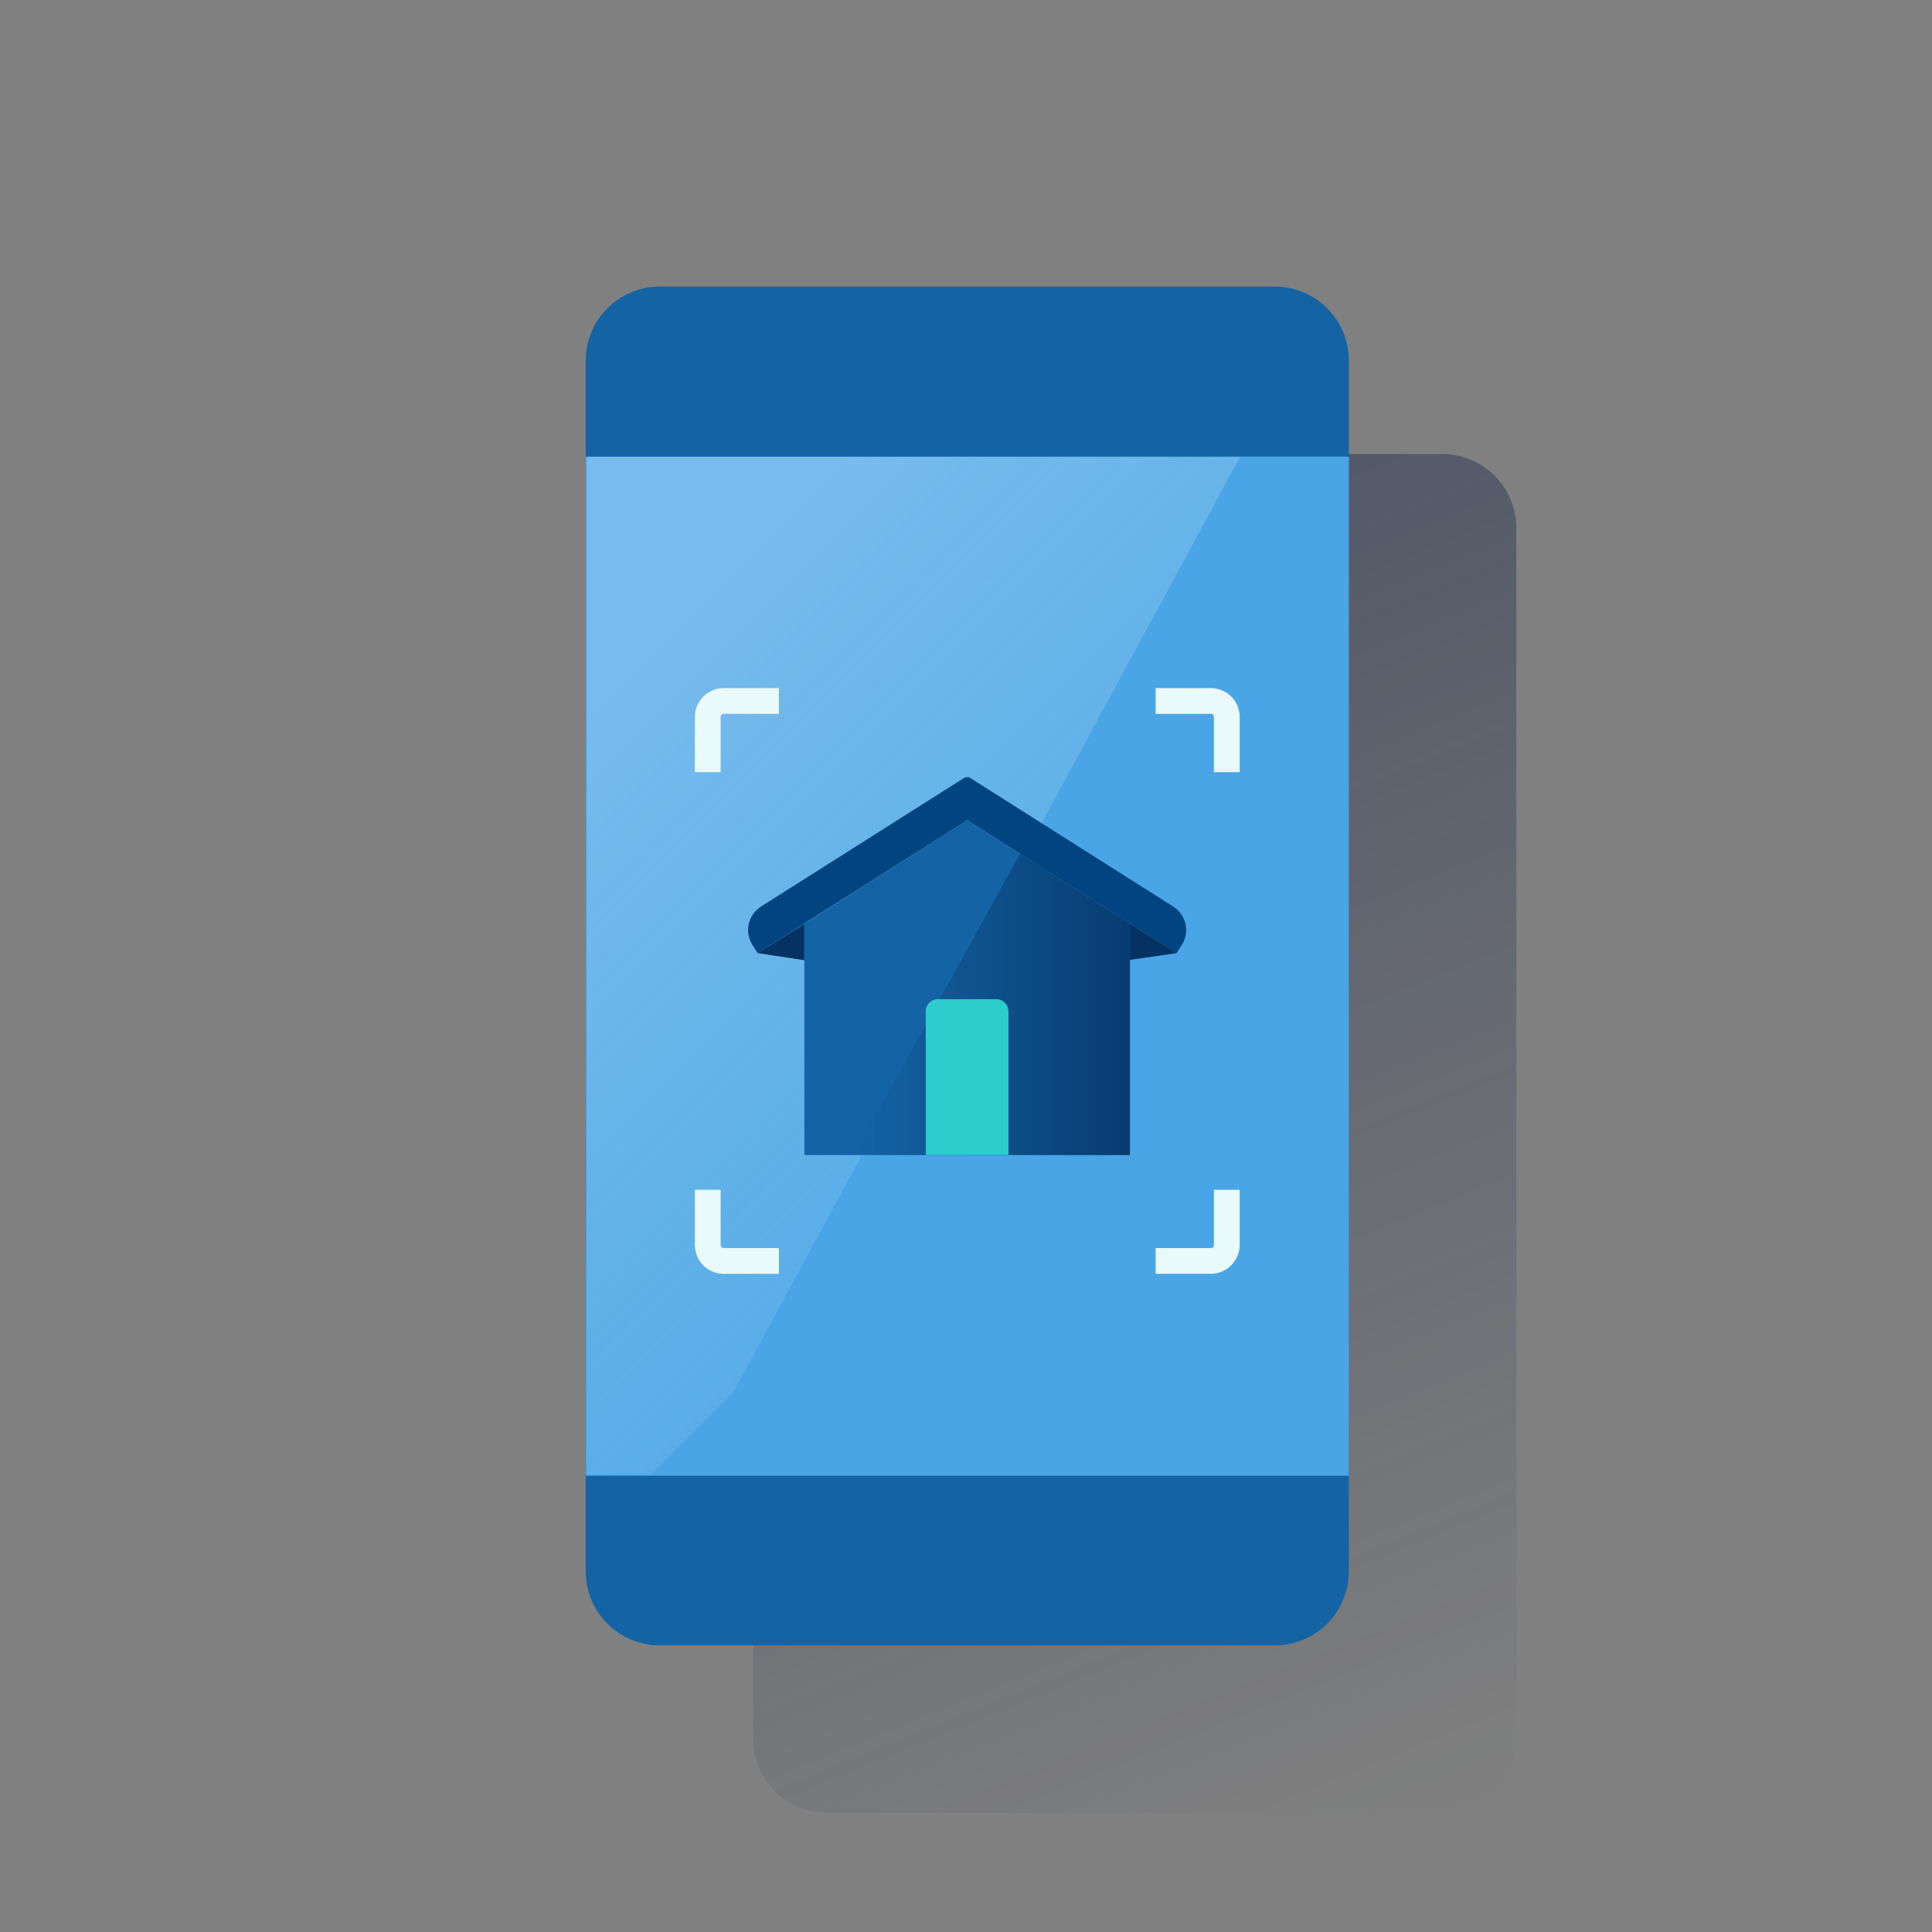 <?xml version="1.0" encoding="utf-8"?>
<!-- Generator: Adobe Illustrator 23.0.1, SVG Export Plug-In . SVG Version: 6.00 Build 0)  -->
<svg version="1.1" id="Contenido" xmlns="http://www.w3.org/2000/svg" xmlns:xlink="http://www.w3.org/1999/xlink" x="0px" y="0px"
	 viewBox="0 0 600 600" style="enable-background:new 0 0 600 600;" xml:space="preserve">
<rect x="0" y="0" width="600" height="600" fill="#808080" stroke="none"/>
<style type="text/css">
	.st0{fill:url(#SVGID_1_);}
	.st1{fill:#1464A5;}
	.st2{fill:#49A5E6;}
	.st3{opacity:0.5;fill-rule:evenodd;clip-rule:evenodd;fill:url(#SVGID_2_);enable-background:new    ;}
	.st4{fill:#004481;}
	.st5{fill:#043263;}
	.st6{fill:url(#SVGID_3_);}
	.st7{fill:#2DCCCD;}
	.st8{fill:#EAF9FA;}
</style>
<title>BBVAValora</title>
<linearGradient id="SVGID_1_" gradientUnits="userSpaceOnUse" x1="265.041" y1="466.118" x2="439.679" y2="33.882" gradientTransform="matrix(1 0 0 -1 0 602)">
	<stop  offset="0" style="stop-color:#192647"/>
	<stop  offset="0" style="stop-color:#192647;stop-opacity:0.5"/>
	<stop  offset="1" style="stop-color:#192647;stop-opacity:0"/>
</linearGradient>
<path class="st0" d="M256.9,141h191c12.7,0,23,10.3,23,23v376c0,12.7-10.3,23-23,23h-191c-12.7,0-23-10.3-23-23V164
	C233.9,151.3,244.2,141,256.9,141z"/>
<path class="st1" d="M204.9,89h191c12.7,0,23,10.3,23,23v376c0,12.7-10.3,23-23,23h-191c-12.7,0-23-10.3-23-23V112
	C181.9,99.3,192.2,89,204.9,89z"/>
<rect x="181.9" y="141.8" class="st2" width="237" height="316.5"/>
<linearGradient id="SVGID_2_" gradientUnits="userSpaceOnUse" x1="194.38" y1="391.28" x2="321.88" y2="263.78" gradientTransform="matrix(1 0 0 -1 0 602)">
	<stop  offset="0" style="stop-color:#FFFFFF;stop-opacity:0.5"/>
	<stop  offset="1" style="stop-color:#EDF8F9;stop-opacity:0.2"/>
	<stop  offset="1" style="stop-color:#FFFFFF;stop-opacity:0"/>
</linearGradient>
<polygon class="st3" points="182.2,141.9 182.2,458 213.9,458 385.1,141.9 "/>
<path class="st4" d="M299.4,241.6l-63,39.9c-4.1,2.6-5.3,7.9-2.7,12c0,0,0,0,0,0l1.6,2.5l65.1-41.3l65,41.3l1.6-2.5
	c2.6-4.1,1.4-9.4-2.7-12c0,0,0,0,0,0l-63-39.9C300.7,241.2,300,241.3,299.4,241.6z"/>
<polygon class="st1" points="249.8,286.9 300.4,254.7 350.9,286.8 350.9,358.7 249.8,358.7 "/>
<polygon class="st5" points="249.8,298.2 235.3,296 249.8,286.9 "/>
<polygon class="st5" points="350.9,298.1 365.4,296 350.9,286.8 "/>
<linearGradient id="SVGID_3_" gradientUnits="userSpaceOnUse" x1="350.94" y1="290.085" x2="265.08" y2="290.085" gradientTransform="matrix(1 0 0 -1 0 602)">
	<stop  offset="0" style="stop-color:#043263;stop-opacity:0.8"/>
	<stop  offset="1" style="stop-color:#043263;stop-opacity:0"/>
</linearGradient>
<polygon class="st6" points="316.8,265.1 350.9,286.8 350.9,358.7 265.1,358.7 "/>
<path class="st7" d="M313.2,358.7h-25.7v-44.6c0-2.1,1.7-3.8,3.8-3.8h18.1c2.1,0,3.8,1.7,3.8,3.8L313.2,358.7z"/>
<g>
	<path class="st8" d="M241.9,395.6h-17.1c-5,0-9-4-9-9v-17.1h8v17.1c0,0.6,0.4,1,1,1h17.1V395.6z"/>
</g>
<g>
	<path class="st8" d="M385,239.8h-8v-17.1c0-0.6-0.4-1-1-1h-17.1v-8H376c5,0,9,4,9,9V239.8z"/>
</g>
<g>
	<path class="st8" d="M376,395.6h-17.1v-8H376c0.6,0,1-0.4,1-1v-17.1h8v17.1C385,391.5,381,395.6,376,395.6z"/>
</g>
<g>
	<path class="st8" d="M223.8,239.8h-8v-17.1c0-5,4-9,9-9h17.1v8h-17.1c-0.6,0-1,0.4-1,1V239.8z"/>
</g>
</svg>
